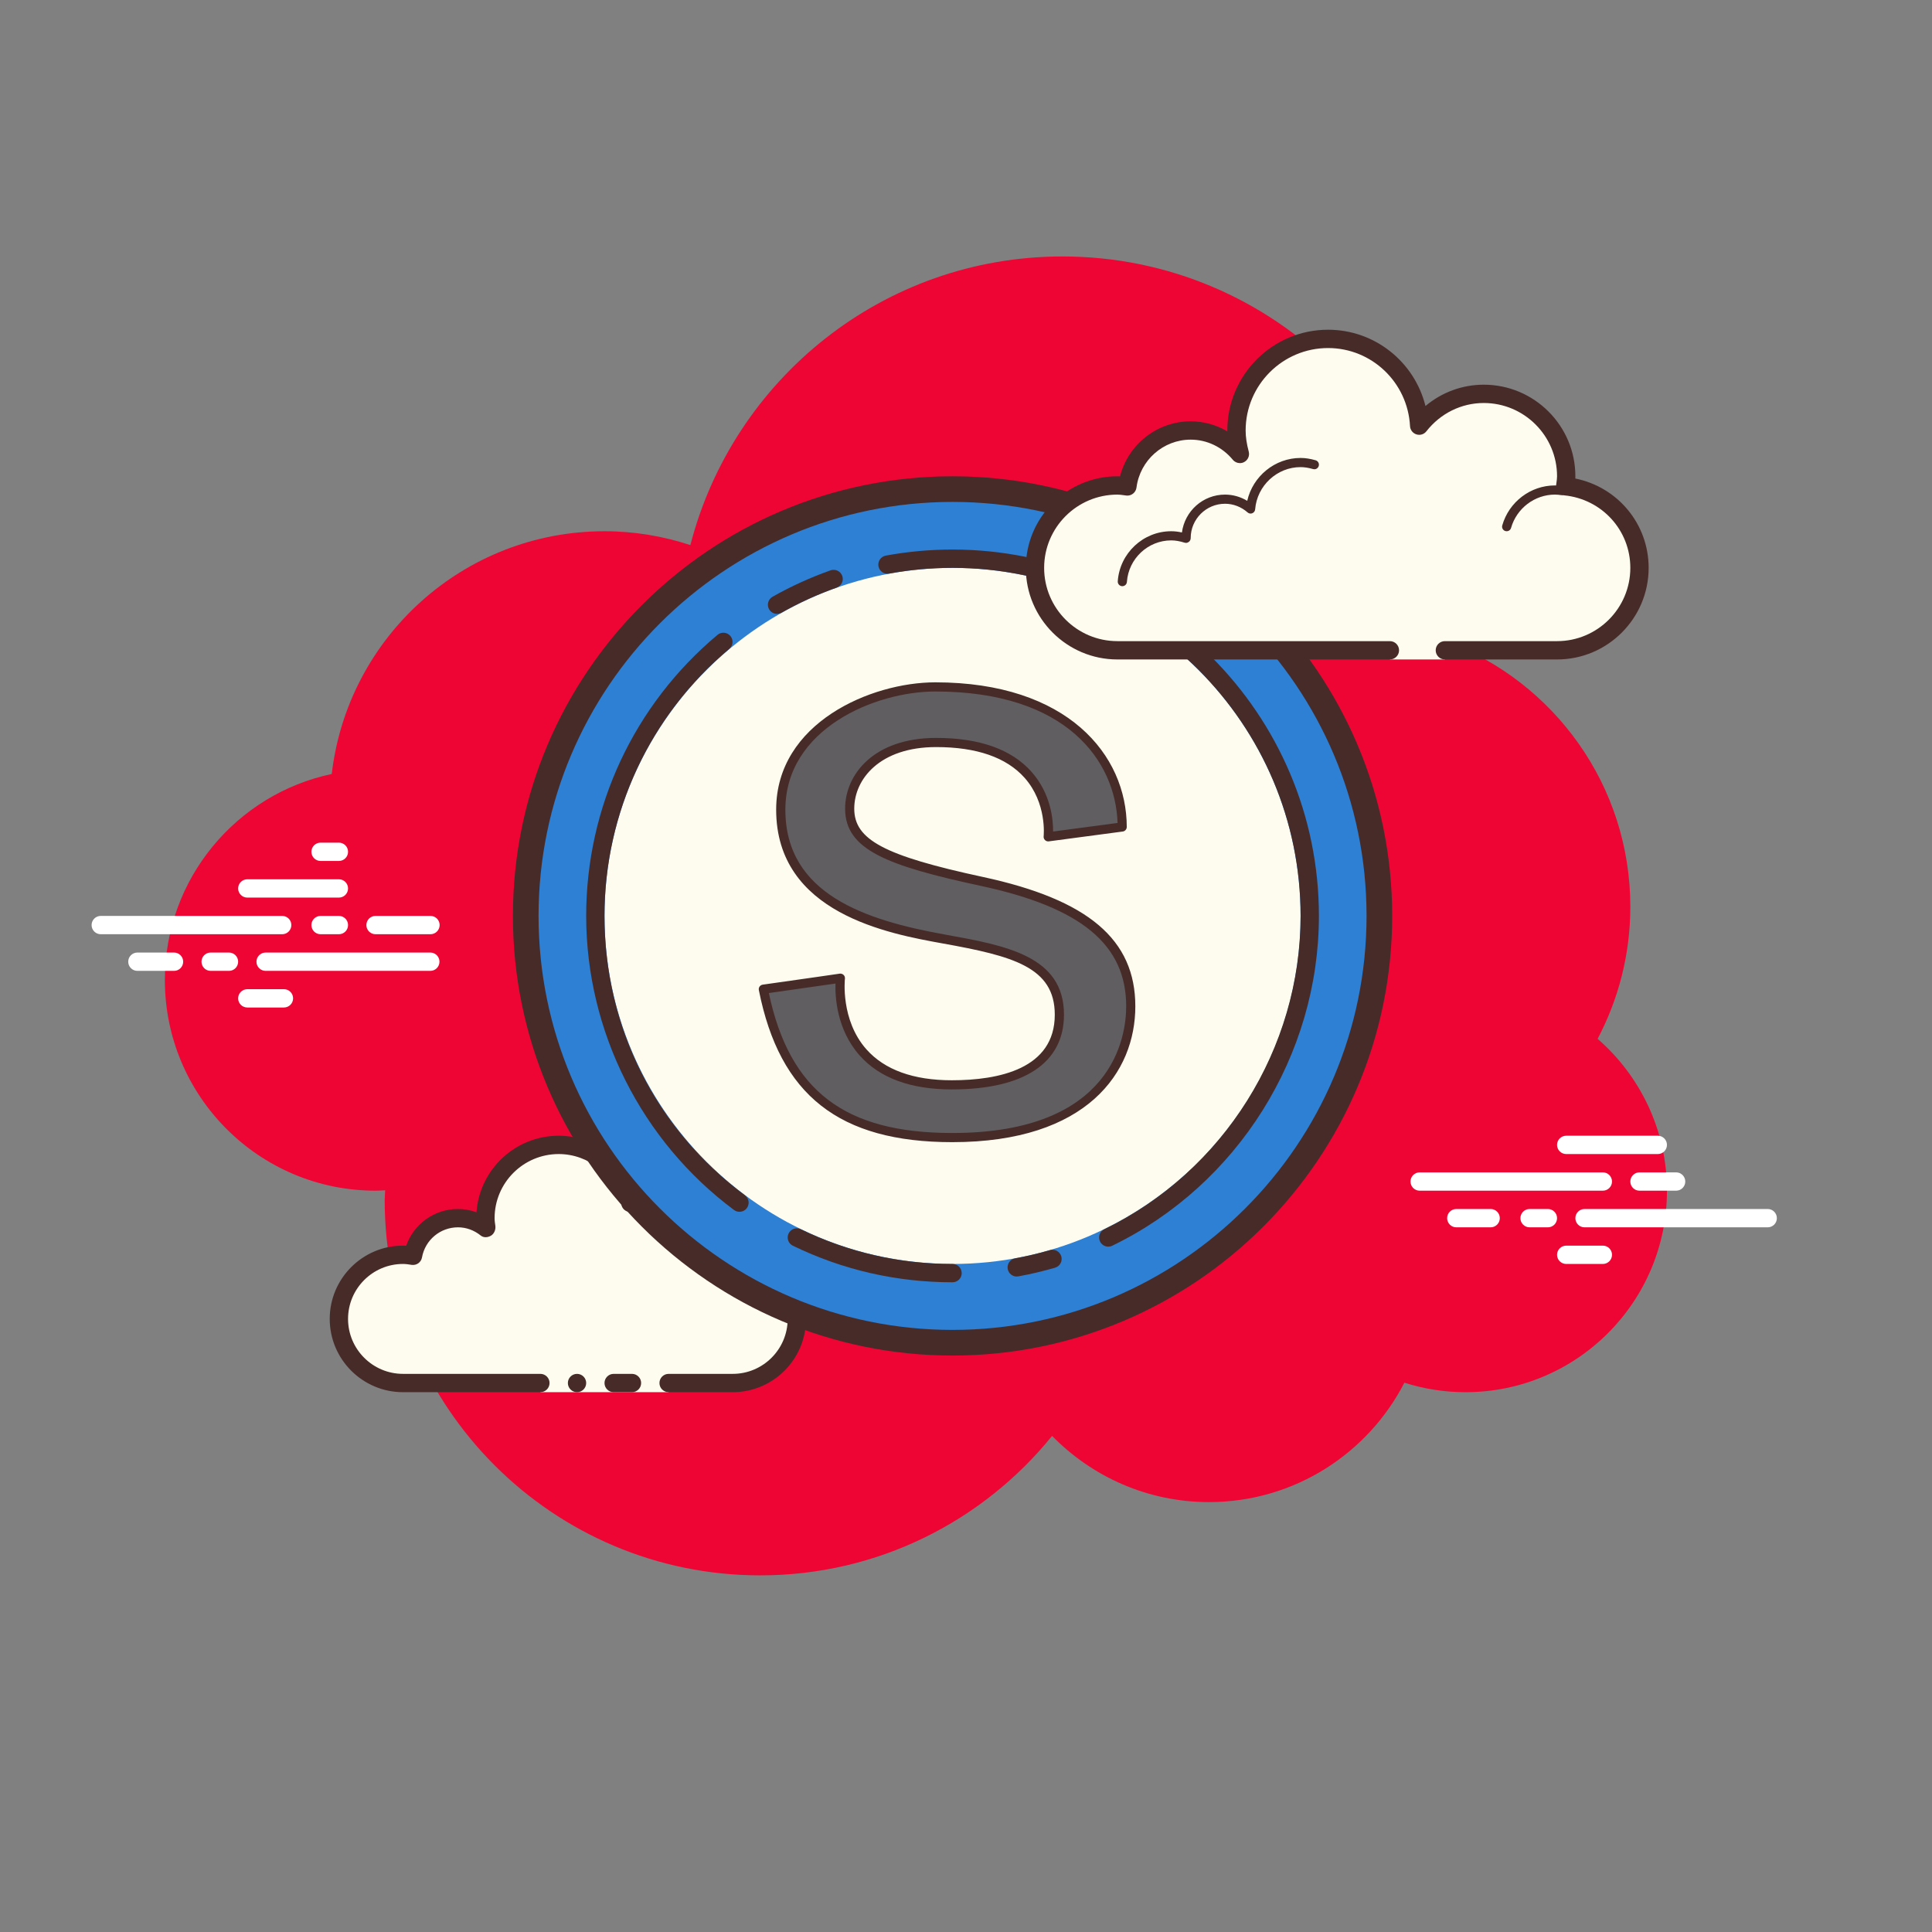 <svg xmlns="http://www.w3.org/2000/svg" xmlns:xlink="http://www.w3.org/1999/xlink" viewBox="0,0,270,270" width="120px" height="120px"><rect x="0" y="0" width="270" height="270" fill="#808080" stroke="none"/><g fill="none" fill-rule="nonzero" stroke="none" stroke-width="1" stroke-linecap="butt" stroke-linejoin="miter" stroke-miterlimit="10" stroke-dasharray="" stroke-dashoffset="0" font-family="none" font-weight="none" font-size="none" text-anchor="none" style="mix-blend-mode: normal"><g transform="scale(2.56,2.56)"><path d="M87.215,56.71c1.135,-2.155 1.785,-4.605 1.785,-7.21c0,-6.621 -4.159,-12.257 -10.001,-14.478c0,-0.007 0.001,-0.014 0.001,-0.022c0,-11.598 -9.402,-21 -21,-21c-9.784,0 -17.981,6.701 -20.313,15.757c-1.476,-0.485 -3.049,-0.757 -4.687,-0.757c-7.692,0 -14.023,5.793 -14.89,13.252c-5.204,1.101 -9.11,5.717 -9.11,11.248c0,6.351 5.149,11.5 11.5,11.5c0.177,0 0.352,-0.012 0.526,-0.022c-0.004,0.175 -0.026,0.346 -0.026,0.522c0,11.322 9.178,20.5 20.5,20.5c6.437,0 12.175,-2.972 15.934,-7.614c2.178,2.225 5.206,3.614 8.566,3.614c4.65,0 8.674,-2.65 10.666,-6.518c1.052,0.335 2.171,0.518 3.334,0.518c6.075,0 11,-4.925 11,-11c0,-3.311 -1.47,-6.273 -3.785,-8.29z" fill="#ef0534"></path><path d="M36.5,75.5c0,0 1.567,0 3.5,0c1.933,0 3.5,-1.567 3.5,-3.5c0,-1.781 -1.335,-3.234 -3.055,-3.455c0.028,-0.179 0.055,-0.358 0.055,-0.545c0,-1.933 -1.567,-3.5 -3.5,-3.5c-1.032,0 -1.95,0.455 -2.59,1.165c-0.384,-1.808 -1.987,-3.165 -3.91,-3.165c-2.209,0 -4,1.791 -4,4c0,0.191 0.03,0.374 0.056,0.558c-0.428,-0.344 -0.964,-0.558 -1.556,-0.558c-1.228,0 -2.245,0.887 -2.455,2.055c-0.179,-0.028 -0.358,-0.055 -0.545,-0.055c-1.933,0 -3.5,1.567 -3.5,3.5c0,1.933 1.567,3.5 3.5,3.5c1.933,0 7.5,0 7.5,0v0.5h7z" fill="#fdfcef"></path><circle cx="31.5" cy="75.5" r="0.5" fill="#472b29"></circle><path d="M40,76h-3.5c-0.276,0 -0.5,-0.224 -0.5,-0.5c0,-0.276 0.224,-0.5 0.5,-0.5h3.5c1.654,0 3,-1.346 3,-3c0,-1.496 -1.125,-2.768 -2.618,-2.959c-0.134,-0.018 -0.255,-0.088 -0.336,-0.196c-0.081,-0.108 -0.115,-0.244 -0.094,-0.377c0.023,-0.154 0.048,-0.308 0.048,-0.468c0,-1.654 -1.346,-3 -3,-3c-0.85,0 -1.638,0.355 -2.219,1c-0.125,0.139 -0.321,0.198 -0.5,0.148c-0.182,-0.049 -0.321,-0.195 -0.36,-0.379c-0.341,-1.604 -1.78,-2.769 -3.421,-2.769c-1.93,0 -3.5,1.57 -3.5,3.5c0,0.143 0.021,0.28 0.041,0.418c0.029,0.203 -0.063,0.438 -0.242,0.54c-0.179,0.102 -0.396,0.118 -0.556,-0.01c-0.365,-0.293 -0.794,-0.448 -1.243,-0.448c-0.966,0 -1.792,0.691 -1.963,1.644c-0.048,0.267 -0.296,0.446 -0.569,0.405c-0.154,-0.024 -0.308,-0.049 -0.468,-0.049c-1.654,0 -3,1.346 -3,3c0,1.654 1.346,3 3,3h7.5c0.276,0 0.5,0.224 0.5,0.5c0,0.276 -0.224,0.5 -0.5,0.5h-7.5c-2.206,0 -4,-1.794 -4,-4c0,-2.206 1.794,-4 4,-4c0.059,0 0.116,0.002 0.174,0.006c0.414,-1.186 1.537,-2.006 2.826,-2.006c0.349,0 0.689,0.061 1.011,0.18c0.165,-2.333 2.115,-4.18 4.489,-4.18c1.831,0 3.466,1.127 4.153,2.774c0.68,-0.498 1.502,-0.774 2.347,-0.774c2.206,0 4,1.794 4,4c0,0.048 -0.001,0.095 -0.004,0.142c1.743,0.448 3.004,2.027 3.004,3.858c0,2.206 -1.794,4 -4,4z" fill="#472b29"></path><path d="M34.5,75c-0.159,0 -0.841,0 -1,0c-0.276,0 -0.5,0.224 -0.5,0.5c0,0.276 0.224,0.5 0.5,0.5c0.159,0 0.841,0 1,0c0.276,0 0.5,-0.224 0.5,-0.5c0,-0.276 -0.224,-0.5 -0.5,-0.5z" fill="#472b29"></path><path d="M15.405,51h-9.905c-0.276,0 -0.5,-0.224 -0.5,-0.5c0,-0.276 0.224,-0.5 0.5,-0.5h9.905c0.276,0 0.5,0.224 0.5,0.5c0,0.276 -0.223,0.5 -0.5,0.5z" fill="#ffffff"></path><path d="M18.5,51h-1c-0.276,0 -0.5,-0.224 -0.5,-0.5c0,-0.276 0.224,-0.5 0.5,-0.5h1c0.276,0 0.5,0.224 0.5,0.5c0,0.276 -0.223,0.5 -0.5,0.5z" fill="#ffffff"></path><path d="M23.491,53h-8.991c-0.276,0 -0.5,-0.224 -0.5,-0.5c0,-0.276 0.224,-0.5 0.5,-0.5h8.991c0.276,0 0.5,0.224 0.5,0.5c0,0.276 -0.224,0.5 -0.5,0.5z" fill="#ffffff"></path><path d="M12.5,53h-1c-0.276,0 -0.5,-0.224 -0.5,-0.5c0,-0.276 0.224,-0.5 0.5,-0.5h1c0.276,0 0.5,0.224 0.5,0.5c0,0.276 -0.223,0.5 -0.5,0.5z" fill="#ffffff"></path><path d="M9.5,53h-2c-0.276,0 -0.5,-0.224 -0.5,-0.5c0,-0.276 0.224,-0.5 0.5,-0.5h2c0.276,0 0.5,0.224 0.5,0.5c0,0.276 -0.223,0.5 -0.5,0.5z" fill="#ffffff"></path><path d="M15.5,55h-2c-0.276,0 -0.5,-0.224 -0.5,-0.5c0,-0.276 0.224,-0.5 0.5,-0.5h2c0.276,0 0.5,0.224 0.5,0.5c0,0.276 -0.224,0.5 -0.5,0.5z" fill="#ffffff"></path><path d="M18.5,46c-0.177,0 -0.823,0 -1,0c-0.276,0 -0.5,0.224 -0.5,0.5c0,0.276 0.224,0.5 0.5,0.5c0.177,0 0.823,0 1,0c0.276,0 0.5,-0.224 0.5,-0.5c0,-0.276 -0.224,-0.5 -0.5,-0.5z" fill="#ffffff"></path><path d="M18.5,48c-0.177,0 -4.823,0 -5,0c-0.276,0 -0.5,0.224 -0.5,0.5c0,0.276 0.224,0.5 0.5,0.5c0.177,0 4.823,0 5,0c0.276,0 0.5,-0.224 0.5,-0.5c0,-0.276 -0.224,-0.5 -0.5,-0.5z" fill="#ffffff"></path><path d="M23.5,50c-0.177,0 -2.823,0 -3,0c-0.276,0 -0.5,0.224 -0.5,0.5c0,0.276 0.224,0.5 0.5,0.5c0.177,0 2.823,0 3,0c0.276,0 0.5,-0.224 0.5,-0.5c0,-0.276 -0.224,-0.5 -0.5,-0.5z" fill="#ffffff"></path><path d="M87.5,65h-10c-0.276,0 -0.5,-0.224 -0.5,-0.5c0,-0.276 0.224,-0.5 0.5,-0.5h10c0.276,0 0.5,0.224 0.5,0.5c0,0.276 -0.224,0.5 -0.5,0.5z" fill="#ffffff"></path><path d="M91.5,65h-2c-0.276,0 -0.5,-0.224 -0.5,-0.5c0,-0.276 0.224,-0.5 0.5,-0.5h2c0.276,0 0.5,0.224 0.5,0.5c0,0.276 -0.224,0.5 -0.5,0.5z" fill="#ffffff"></path><path d="M96.5,67h-10c-0.276,0 -0.5,-0.224 -0.5,-0.5c0,-0.276 0.224,-0.5 0.5,-0.5h10c0.276,0 0.5,0.224 0.5,0.5c0,0.276 -0.223,0.5 -0.5,0.5z" fill="#ffffff"></path><path d="M84.5,67h-1c-0.276,0 -0.5,-0.224 -0.5,-0.5c0,-0.276 0.224,-0.5 0.5,-0.5h1c0.276,0 0.5,0.224 0.5,0.5c0,0.276 -0.224,0.5 -0.5,0.5z" fill="#ffffff"></path><path d="M81.375,67h-1.875c-0.276,0 -0.5,-0.224 -0.5,-0.5c0,-0.276 0.224,-0.5 0.5,-0.5h1.875c0.276,0 0.5,0.224 0.5,0.5c0,0.276 -0.224,0.5 -0.5,0.5z" fill="#ffffff"></path><path d="M90.5,63h-5c-0.276,0 -0.5,-0.224 -0.5,-0.5c0,-0.276 0.224,-0.5 0.5,-0.5h5c0.276,0 0.5,0.224 0.5,0.5c0,0.276 -0.223,0.5 -0.5,0.5z" fill="#ffffff"></path><path d="M87.5,69h-2c-0.276,0 -0.5,-0.224 -0.5,-0.5c0,-0.276 0.224,-0.5 0.5,-0.5h2c0.276,0 0.5,0.224 0.5,0.5c0,0.276 -0.224,0.5 -0.5,0.5z" fill="#ffffff"></path><circle cx="52" cy="50" r="23" fill="#fdfcef"></circle><path d="M52,73c-12.683,0 -23,-10.318 -23,-23c0,-12.682 10.317,-23 23,-23c12.683,0 23,10.318 23,23c0,12.682 -10.317,23 -23,23zM52,31c-10.477,0 -19,8.523 -19,19c0,10.477 8.523,19 19,19c10.477,0 19,-8.523 19,-19c0,-10.477 -8.523,-19 -19,-19z" fill="#2d80d3"></path><path d="M51.999,27.4c12.462,0 22.601,10.138 22.601,22.599c0,12.462 -10.139,22.601 -22.601,22.601c-12.461,0 -22.599,-10.138 -22.599,-22.6c0,-12.462 10.138,-22.6 22.599,-22.6M51.999,26c-13.234,0 -23.999,10.766 -23.999,24c0,13.234 10.765,24 23.999,24c13.234,0 24.001,-10.767 24.001,-24.001c0,-13.234 -10.766,-23.999 -24.001,-23.999z" fill="#472b29"></path><path d="M42.42,33.512c-0.174,0 -0.344,-0.091 -0.436,-0.254c-0.136,-0.24 -0.051,-0.545 0.189,-0.681c1.009,-0.571 2.075,-1.056 3.167,-1.442c0.262,-0.091 0.546,0.043 0.639,0.305c0.092,0.26 -0.045,0.546 -0.305,0.638c-1.038,0.366 -2.051,0.827 -3.009,1.369c-0.077,0.044 -0.161,0.065 -0.245,0.065z" fill="#472b29"></path><path d="M40.368,66.152c-0.104,0 -0.209,-0.032 -0.299,-0.099c-5.052,-3.761 -8.069,-9.761 -8.069,-16.053c0,-5.936 2.613,-11.528 7.169,-15.343c0.211,-0.179 0.526,-0.149 0.705,0.063c0.177,0.211 0.148,0.527 -0.063,0.704c-4.329,3.624 -6.811,8.937 -6.811,14.576c0,6.066 2.794,11.625 7.667,15.251c0.222,0.165 0.268,0.478 0.103,0.699c-0.099,0.133 -0.249,0.202 -0.402,0.202z" fill="#472b29"></path><path d="M52,70c-3.056,0 -5.989,-0.671 -8.718,-1.996c-0.249,-0.121 -0.353,-0.419 -0.232,-0.668c0.121,-0.249 0.419,-0.353 0.668,-0.231c2.593,1.257 5.379,1.895 8.282,1.895c0.276,0 0.5,0.224 0.5,0.5c0,0.276 -0.224,0.5 -0.5,0.5z" fill="#472b29"></path><path d="M55.503,69.686c-0.236,0 -0.447,-0.169 -0.491,-0.411c-0.049,-0.272 0.131,-0.532 0.403,-0.582c0.636,-0.115 1.275,-0.266 1.901,-0.448c0.267,-0.078 0.543,0.075 0.62,0.34c0.077,0.265 -0.075,0.542 -0.341,0.62c-0.659,0.192 -1.333,0.351 -2.003,0.472c-0.029,0.007 -0.059,0.009 -0.089,0.009z" fill="#472b29"></path><path d="M60.5,68.055c-0.186,0 -0.363,-0.104 -0.45,-0.282c-0.12,-0.249 -0.017,-0.548 0.232,-0.668c6.511,-3.158 10.718,-9.872 10.718,-17.105c0,-10.477 -8.523,-19 -19,-19c-1.163,0 -2.327,0.106 -3.461,0.314c-0.276,0.05 -0.532,-0.129 -0.583,-0.401c-0.05,-0.271 0.13,-0.532 0.401,-0.582c1.194,-0.22 2.419,-0.331 3.643,-0.331c11.028,0 20,8.972 20,20c0,7.613 -4.429,14.681 -11.282,18.005c-0.071,0.034 -0.145,0.05 -0.218,0.05z" fill="#472b29"></path><g>
<path d="M78.875,35.5c0,0 3.64,0 6.125,0c2.485,0 4.5,-2.015 4.5,-4.5c0,-2.333 -1.782,-4.229 -4.055,-4.455c0.022,-0.181 0.055,-0.358 0.055,-0.545c0,-2.485 -2.015,-4.5 -4.5,-4.5c-1.438,0 -2.703,0.686 -3.527,1.736c-0.14,-2.636 -2.302,-4.736 -4.973,-4.736c-2.761,0 -5,2.239 -5,5c0,0.446 0.077,0.87 0.187,1.282c-0.642,-0.777 -1.601,-1.282 -2.687,-1.282c-1.781,0 -3.234,1.335 -3.455,3.055c-0.181,-0.022 -0.358,-0.055 -0.545,-0.055c-2.485,0 -4.5,2.015 -4.5,4.5c0,2.485 2.015,4.5 4.5,4.5c2.485,0 9.5,0 9.5,0h5.375v0.5h3z" fill="#fdfcef"></path><path d="M72.5,18c-3.033,0 -5.5,2.467 -5.5,5.5c0,0.016 0,0.031 0,0.047c-0.602,-0.355 -1.29,-0.547 -2,-0.547c-1.831,0 -3.411,1.261 -3.858,3.005c-0.047,-0.003 -0.094,-0.005 -0.142,-0.005c-2.757,0 -5,2.243 -5,5c0,2.757 2.243,5 5,5h14.875c0.276,0 0.5,-0.224 0.5,-0.5c0,-0.276 -0.224,-0.5 -0.5,-0.5h-14.875c-2.206,0 -4,-1.794 -4,-4c0,-2.206 1.794,-4 4,-4c0.117,0 0.23,0.017 0.343,0.032l0.141,0.019c0.021,0.003 0.041,0.004 0.062,0.004c0.246,0 0.462,-0.185 0.495,-0.437c0.191,-1.493 1.463,-2.618 2.959,-2.618c0.885,0 1.723,0.401 2.301,1.1c0.098,0.118 0.241,0.182 0.386,0.182c0.078,0 0.156,-0.018 0.228,-0.056c0.209,-0.107 0.314,-0.346 0.254,-0.573c-0.115,-0.435 -0.169,-0.801 -0.169,-1.153c0,-2.481 2.019,-4.5 4.5,-4.5c2.381,0 4.347,1.872 4.474,4.263c0.011,0.208 0.15,0.387 0.349,0.45c0.05,0.016 0.101,0.024 0.152,0.024c0.15,0 0.296,-0.069 0.392,-0.192c0.771,-0.982 1.912,-1.545 3.133,-1.545c2.206,0 4,1.794 4,4c0,0.117 -0.017,0.23 -0.032,0.343l-0.019,0.141c-0.016,0.134 0.022,0.268 0.106,0.373c0.084,0.105 0.207,0.172 0.34,0.185c2.056,0.205 3.605,1.907 3.605,3.958c0,2.206 -1.794,4 -4,4h-6.125c-0.276,0 -0.5,0.224 -0.5,0.5c0,0.276 0.224,0.5 0.5,0.5h6.125c2.757,0 5,-2.243 5,-5c0,-2.397 -1.689,-4.413 -4.003,-4.877c0.002,-0.041 0.003,-0.082 0.003,-0.123c0,-2.757 -2.243,-5 -5,-5c-1.176,0 -2.293,0.416 -3.183,1.164c-0.598,-2.404 -2.762,-4.164 -5.317,-4.164z" fill="#472b29"></path><path d="M71,25c-1.403,0 -2.609,0.999 -2.913,2.341c-0.367,-0.222 -0.786,-0.341 -1.212,-0.341c-1.202,0 -2.198,0.897 -2.353,2.068c-0.203,-0.046 -0.396,-0.068 -0.585,-0.068c-1.529,0 -2.811,1.2 -2.918,2.732c-0.009,0.138 0.095,0.258 0.232,0.268c0.006,0 0.012,0 0.018,0c0.13,0 0.24,-0.101 0.249,-0.232c0.089,-1.271 1.151,-2.268 2.419,-2.268c0.229,0 0.47,0.042 0.738,0.127c0.022,0.007 0.045,0.01 0.067,0.01c0.055,0 0.11,-0.02 0.156,-0.054c0.064,-0.046 0.102,-0.128 0.102,-0.208c0,-1.034 0.841,-1.875 1.875,-1.875c0.447,0 0.885,0.168 1.231,0.473c0.047,0.041 0.106,0.063 0.165,0.063c0.032,0 0.063,-0.006 0.093,-0.019c0.088,-0.035 0.148,-0.117 0.155,-0.212c0.104,-1.293 1.193,-2.305 2.481,-2.305c0.208,0 0.425,0.034 0.682,0.107c0.023,0.007 0.047,0.01 0.07,0.01c0.109,0 0.207,-0.073 0.239,-0.182c0.038,-0.133 -0.039,-0.271 -0.172,-0.309c-0.302,-0.086 -0.563,-0.126 -0.819,-0.126z" fill="#472b29"></path><path d="M84.883,26.5c-1.326,0 -2.508,0.897 -2.874,2.182c-0.038,0.133 0.039,0.271 0.172,0.309c0.024,0.006 0.047,0.009 0.069,0.009c0.109,0 0.209,-0.072 0.24,-0.182c0.305,-1.07 1.289,-1.818 2.393,-1.818c0.117,0 0.23,0.014 0.342,0.029c0.012,0.002 0.023,0.003 0.035,0.003c0.121,0 0.229,-0.092 0.246,-0.217c0.019,-0.137 -0.077,-0.263 -0.214,-0.281c-0.134,-0.018 -0.27,-0.034 -0.409,-0.034z" fill="#472b29"></path></g><path d="M61.261,45.145l-4.04,0.536c0,0 0.611,-5.149 -6.115,-5.149c-3.422,0 -4.721,2.059 -4.721,3.613c0,1.898 1.751,2.794 7.216,3.971c5.466,1.177 8.127,3.217 8.127,6.82c0,3.603 -2.636,7.164 -9.741,7.164c-6.417,0 -9.27,-2.816 -10.316,-8.101c2.234,-0.312 4.206,-0.6 4.206,-0.6c0,0 -0.709,5.822 6.084,5.822c3.089,0 5.871,-0.898 5.871,-3.828c0,-2.93 -2.829,-3.507 -6.298,-4.131c-3.47,-0.625 -8.912,-1.85 -8.912,-7.062c0,-4.623 5.038,-6.701 8.436,-6.701c7.437,0 10.203,4.129 10.203,7.646z" fill="#605e60"></path><path d="M51.987,62.351c-6.168,0 -9.426,-2.561 -10.561,-8.302c-0.014,-0.067 0.002,-0.137 0.041,-0.193c0.04,-0.056 0.102,-0.093 0.17,-0.103c2.232,-0.313 4.204,-0.601 4.204,-0.601c0.074,-0.01 0.154,0.014 0.211,0.069c0.056,0.054 0.083,0.131 0.073,0.208c-0.003,0.022 -0.25,2.251 1.174,3.856c0.994,1.119 2.562,1.687 4.661,1.687c2.564,0 5.621,-0.621 5.621,-3.579c0,-2.601 -2.302,-3.203 -6.093,-3.885c-2.96,-0.533 -9.117,-1.642 -9.117,-7.308c0,-4.742 5.184,-6.951 8.687,-6.951c7.221,0 10.452,3.966 10.452,7.896c0,0.125 -0.093,0.231 -0.217,0.248l-4.039,0.537c-0.075,0.011 -0.153,-0.016 -0.208,-0.07c-0.056,-0.054 -0.082,-0.131 -0.073,-0.207c0.002,-0.018 0.191,-1.81 -1.043,-3.195c-0.991,-1.111 -2.614,-1.675 -4.825,-1.675c-3.071,0 -4.471,1.744 -4.471,3.363c0,1.697 1.64,2.568 7.02,3.727c5.757,1.24 8.324,3.418 8.324,7.064c0.001,3.584 -2.624,7.414 -9.991,7.414zM41.971,54.211c1.137,5.352 4.146,7.64 10.017,7.64c8.807,0 9.491,-5.292 9.491,-6.914c0,-3.367 -2.445,-5.395 -7.93,-6.575c-5.127,-1.104 -7.414,-1.975 -7.414,-4.216c0,-1.861 1.556,-3.863 4.971,-3.863c2.363,0 4.114,0.622 5.203,1.848c1.069,1.203 1.186,2.637 1.179,3.263l3.52,-0.468c-0.109,-3.361 -2.759,-7.177 -9.948,-7.177c-3.302,0 -8.187,2.05 -8.187,6.451c0,4.625 4.4,6.041 8.705,6.816c3.346,0.602 6.505,1.171 6.505,4.377c0,2.63 -2.174,4.079 -6.121,4.079c-2.251,0 -3.946,-0.625 -5.038,-1.859c-1.251,-1.413 -1.338,-3.199 -1.314,-3.921c-0.607,0.088 -2.037,0.294 -3.639,0.519z" fill="#472b29"></path></g></g></svg>